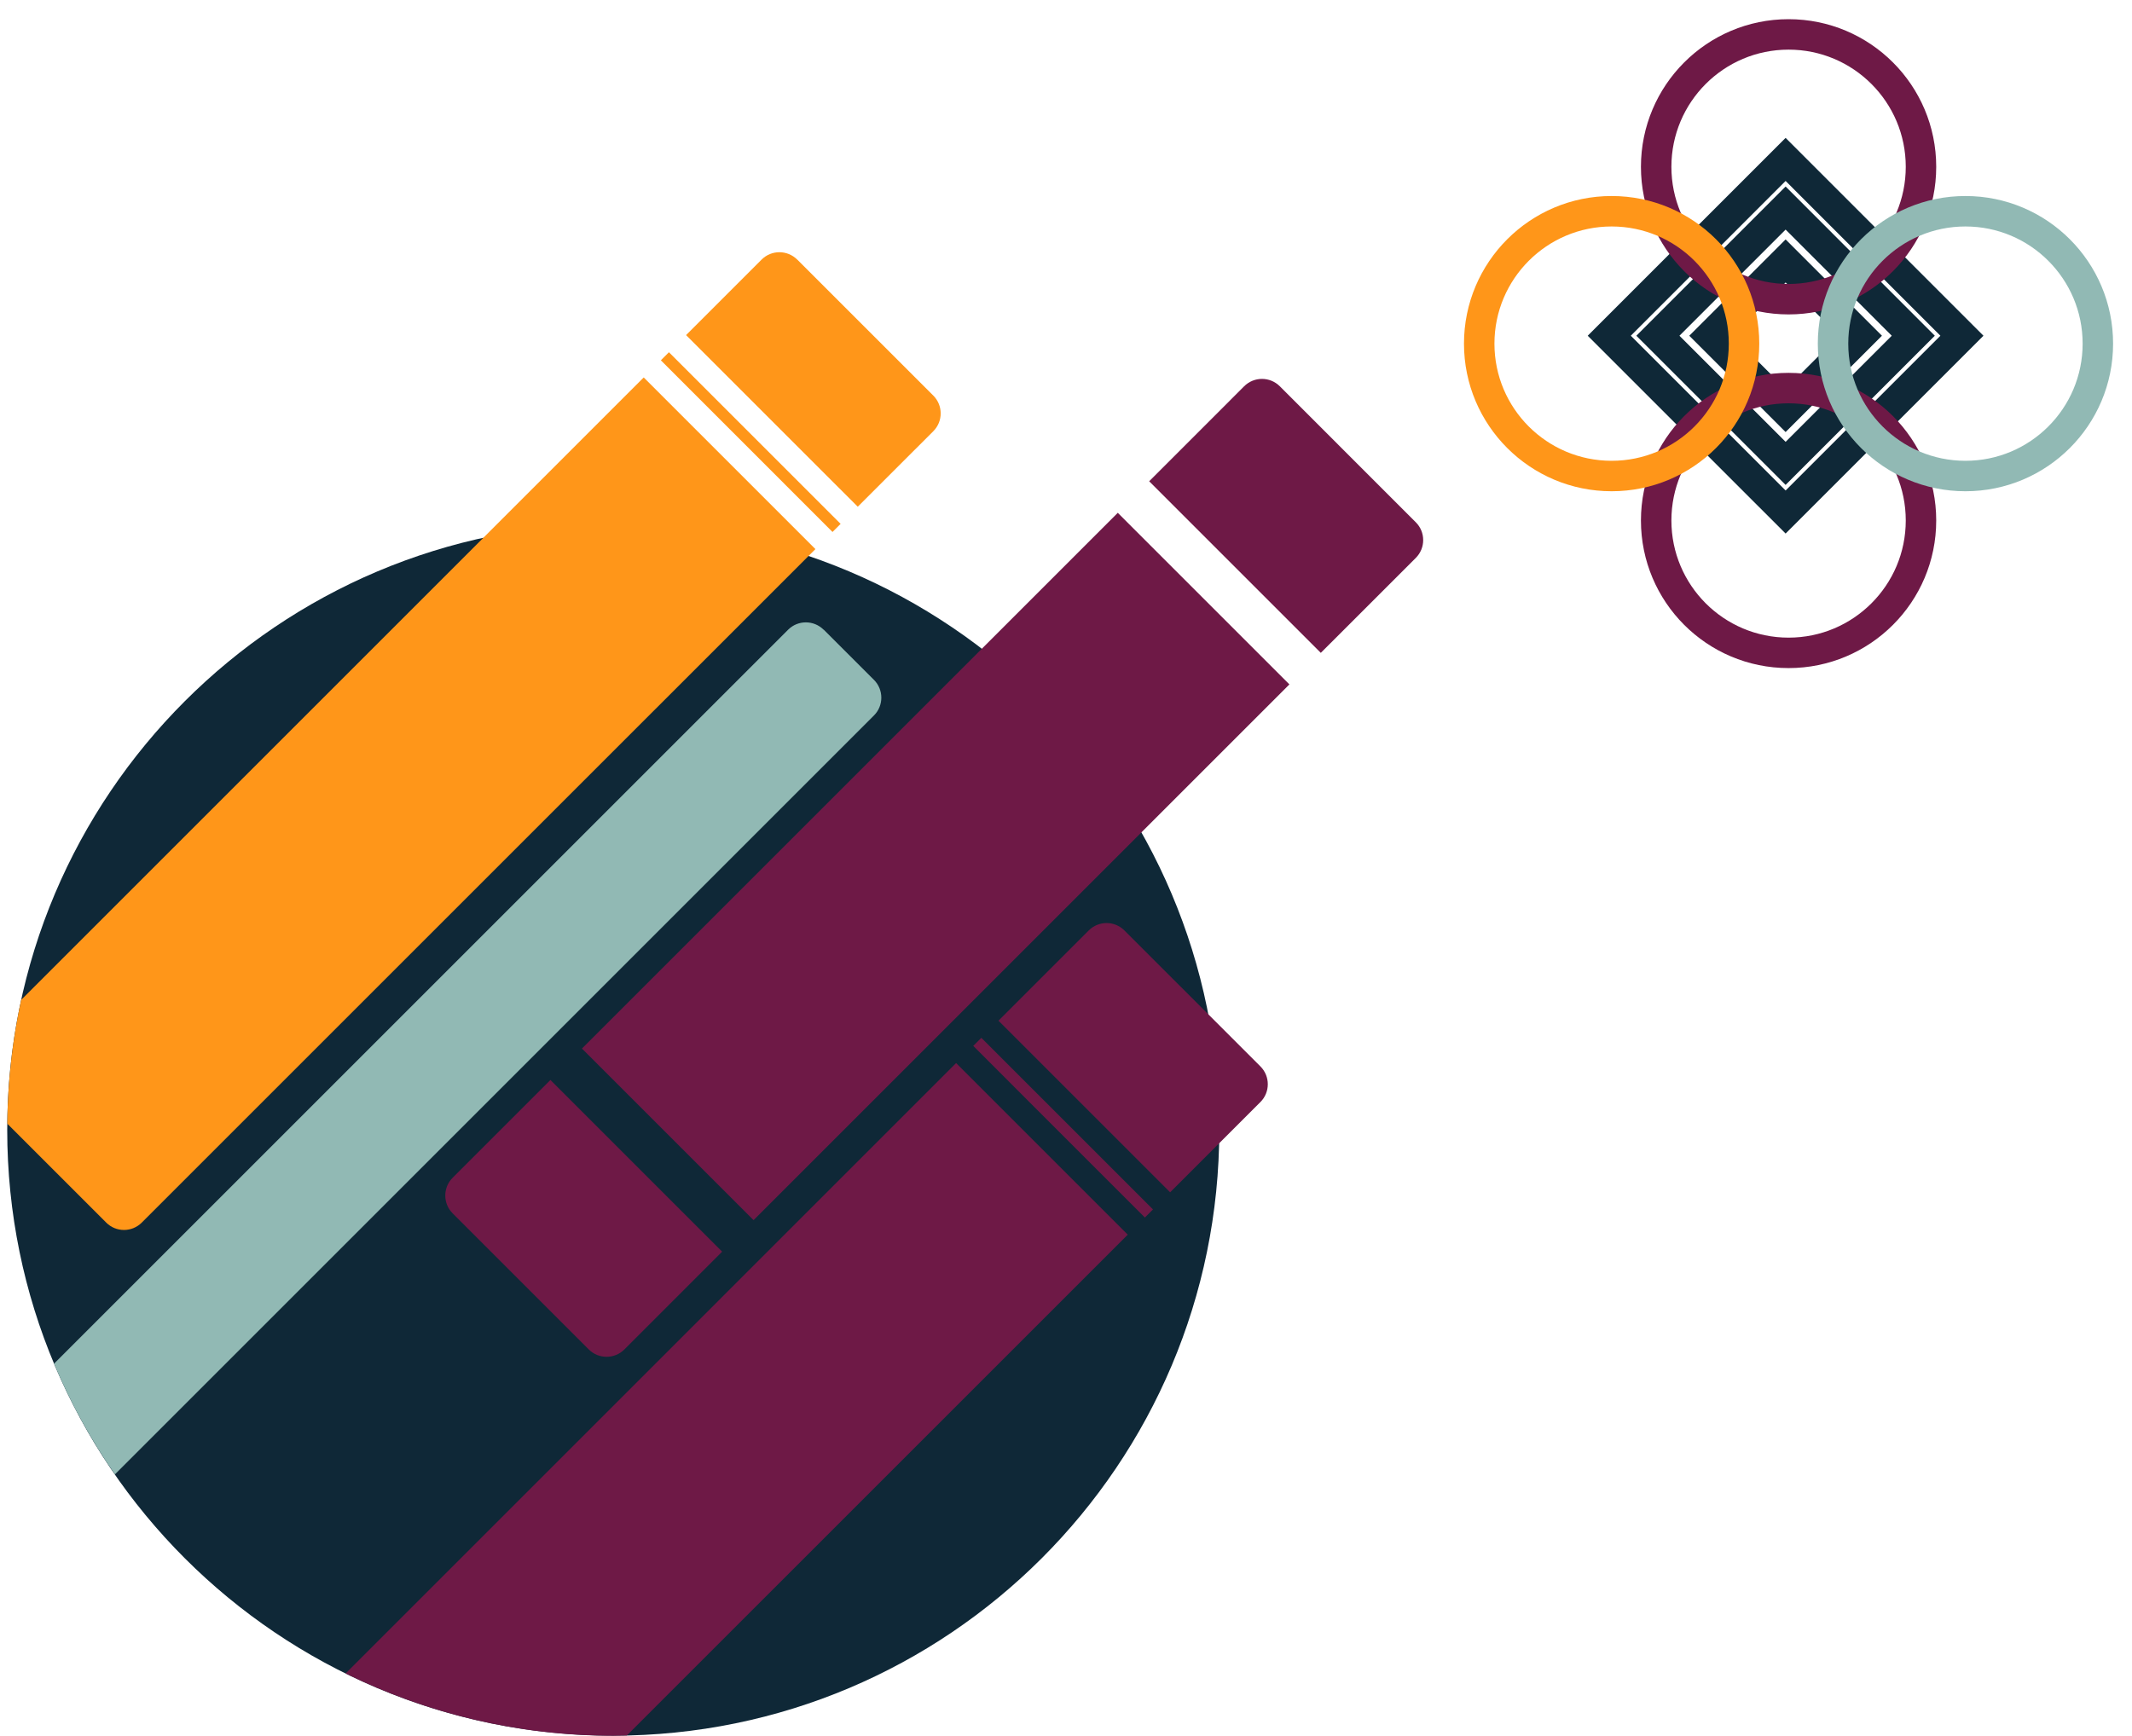 <svg width="70" height="57" viewBox="0 0 70 57" fill="none" xmlns="http://www.w3.org/2000/svg">
<path d="M64.416 11.025L58.627 5.235L52.837 11.025L58.627 16.814L64.416 11.025Z" stroke="#0F2837" stroke-miterlimit="10"/>
<path d="M62.819 11.025L58.627 6.832L54.434 11.025L58.627 15.217L62.819 11.025Z" stroke="#0F2837" stroke-miterlimit="10"/>
<path d="M61.083 11.025L58.627 8.569L56.171 11.025L58.627 13.481L61.083 11.025Z" stroke="#0F2837" stroke-miterlimit="10"/>
<path d="M58.724 9.825C61.125 9.825 63.072 7.879 63.072 5.478C63.072 3.077 61.125 1.13 58.724 1.13C56.323 1.13 54.377 3.077 54.377 5.478C54.377 7.879 56.323 9.825 58.724 9.825Z" stroke="#6E1946" stroke-miterlimit="10"/>
<path d="M58.724 21.439C61.125 21.439 63.072 19.493 63.072 17.092C63.072 14.691 61.125 12.744 58.724 12.744C56.323 12.744 54.377 14.691 54.377 17.092C54.377 19.493 56.323 21.439 58.724 21.439Z" stroke="#6E1946" stroke-miterlimit="10"/>
<path d="M52.915 15.632C55.316 15.632 57.262 13.686 57.262 11.285C57.262 8.884 55.316 6.937 52.915 6.937C50.514 6.937 48.567 8.884 48.567 11.285C48.567 13.686 50.514 15.632 52.915 15.632Z" stroke="#FF9619" stroke-miterlimit="10"/>
<path d="M64.531 15.632C66.933 15.632 68.879 13.686 68.879 11.285C68.879 8.884 66.933 6.937 64.531 6.937C62.13 6.937 60.184 8.884 60.184 11.285C60.184 13.686 62.13 15.632 64.531 15.632Z" stroke="#91B9B4" stroke-miterlimit="10"/>
<path d="M20.135 56.997C31.125 56.997 40.033 48.089 40.033 37.099C40.033 26.11 31.125 17.201 20.135 17.201C9.146 17.201 0.237 26.11 0.237 37.099C0.237 48.089 9.146 56.997 20.135 56.997Z" fill="#0F2837"/>
<path d="M27.043 20.68C26.72 20.357 26.197 20.357 25.875 20.68L1.775 44.78C2.313 46.068 2.987 47.285 3.773 48.417L28.695 23.495C29.017 23.172 29.017 22.649 28.695 22.326L27.045 20.677L27.043 20.68Z" fill="#91B9B4"/>
<path fill-rule="evenodd" clip-rule="evenodd" d="M46.486 17.152L42.019 12.684C41.696 12.362 41.173 12.362 40.85 12.684L37.731 15.804L43.366 21.439L46.486 18.32C46.808 17.997 46.808 17.474 46.486 17.152ZM36.7 16.84L19.107 34.433L24.742 40.068L42.335 22.475L36.7 16.84ZM14.861 38.676L18.072 35.465L18.075 35.468L23.71 41.103L20.5 44.314C20.177 44.636 19.654 44.636 19.331 44.314L14.861 39.844C14.539 39.522 14.539 38.998 14.861 38.676Z" fill="#6E1946"/>
<path fill-rule="evenodd" clip-rule="evenodd" d="M36.916 30.553C36.594 30.231 36.071 30.231 35.748 30.553L32.783 33.518L38.419 39.154L41.384 36.189C41.706 35.866 41.706 35.343 41.384 35.02L36.916 30.553ZM31.955 34.346L32.22 34.081L37.856 39.717L37.59 39.982L31.955 34.346ZM31.392 34.909L11.347 54.955C13.998 56.261 16.979 57 20.133 57C20.234 57 20.333 56.998 20.433 56.995H20.433C20.482 56.994 20.531 56.993 20.58 56.992L37.028 40.545L31.392 34.909Z" fill="#6E1946"/>
<path fill-rule="evenodd" clip-rule="evenodd" d="M26.174 8.524C25.851 8.202 25.328 8.202 25.006 8.524L22.526 11.004L28.163 16.64L30.644 14.16C30.966 13.837 30.966 13.314 30.644 12.991L26.174 8.522V8.524ZM21.698 11.832L21.963 11.567L27.6 17.203L27.334 17.469L21.698 11.832ZM21.135 12.395L0.695 32.835C0.409 34.146 0.253 35.507 0.24 36.901L3.487 40.148C3.809 40.471 4.332 40.471 4.655 40.148L26.772 18.032L21.135 12.395Z" fill="#FF9619"/>
</svg>
